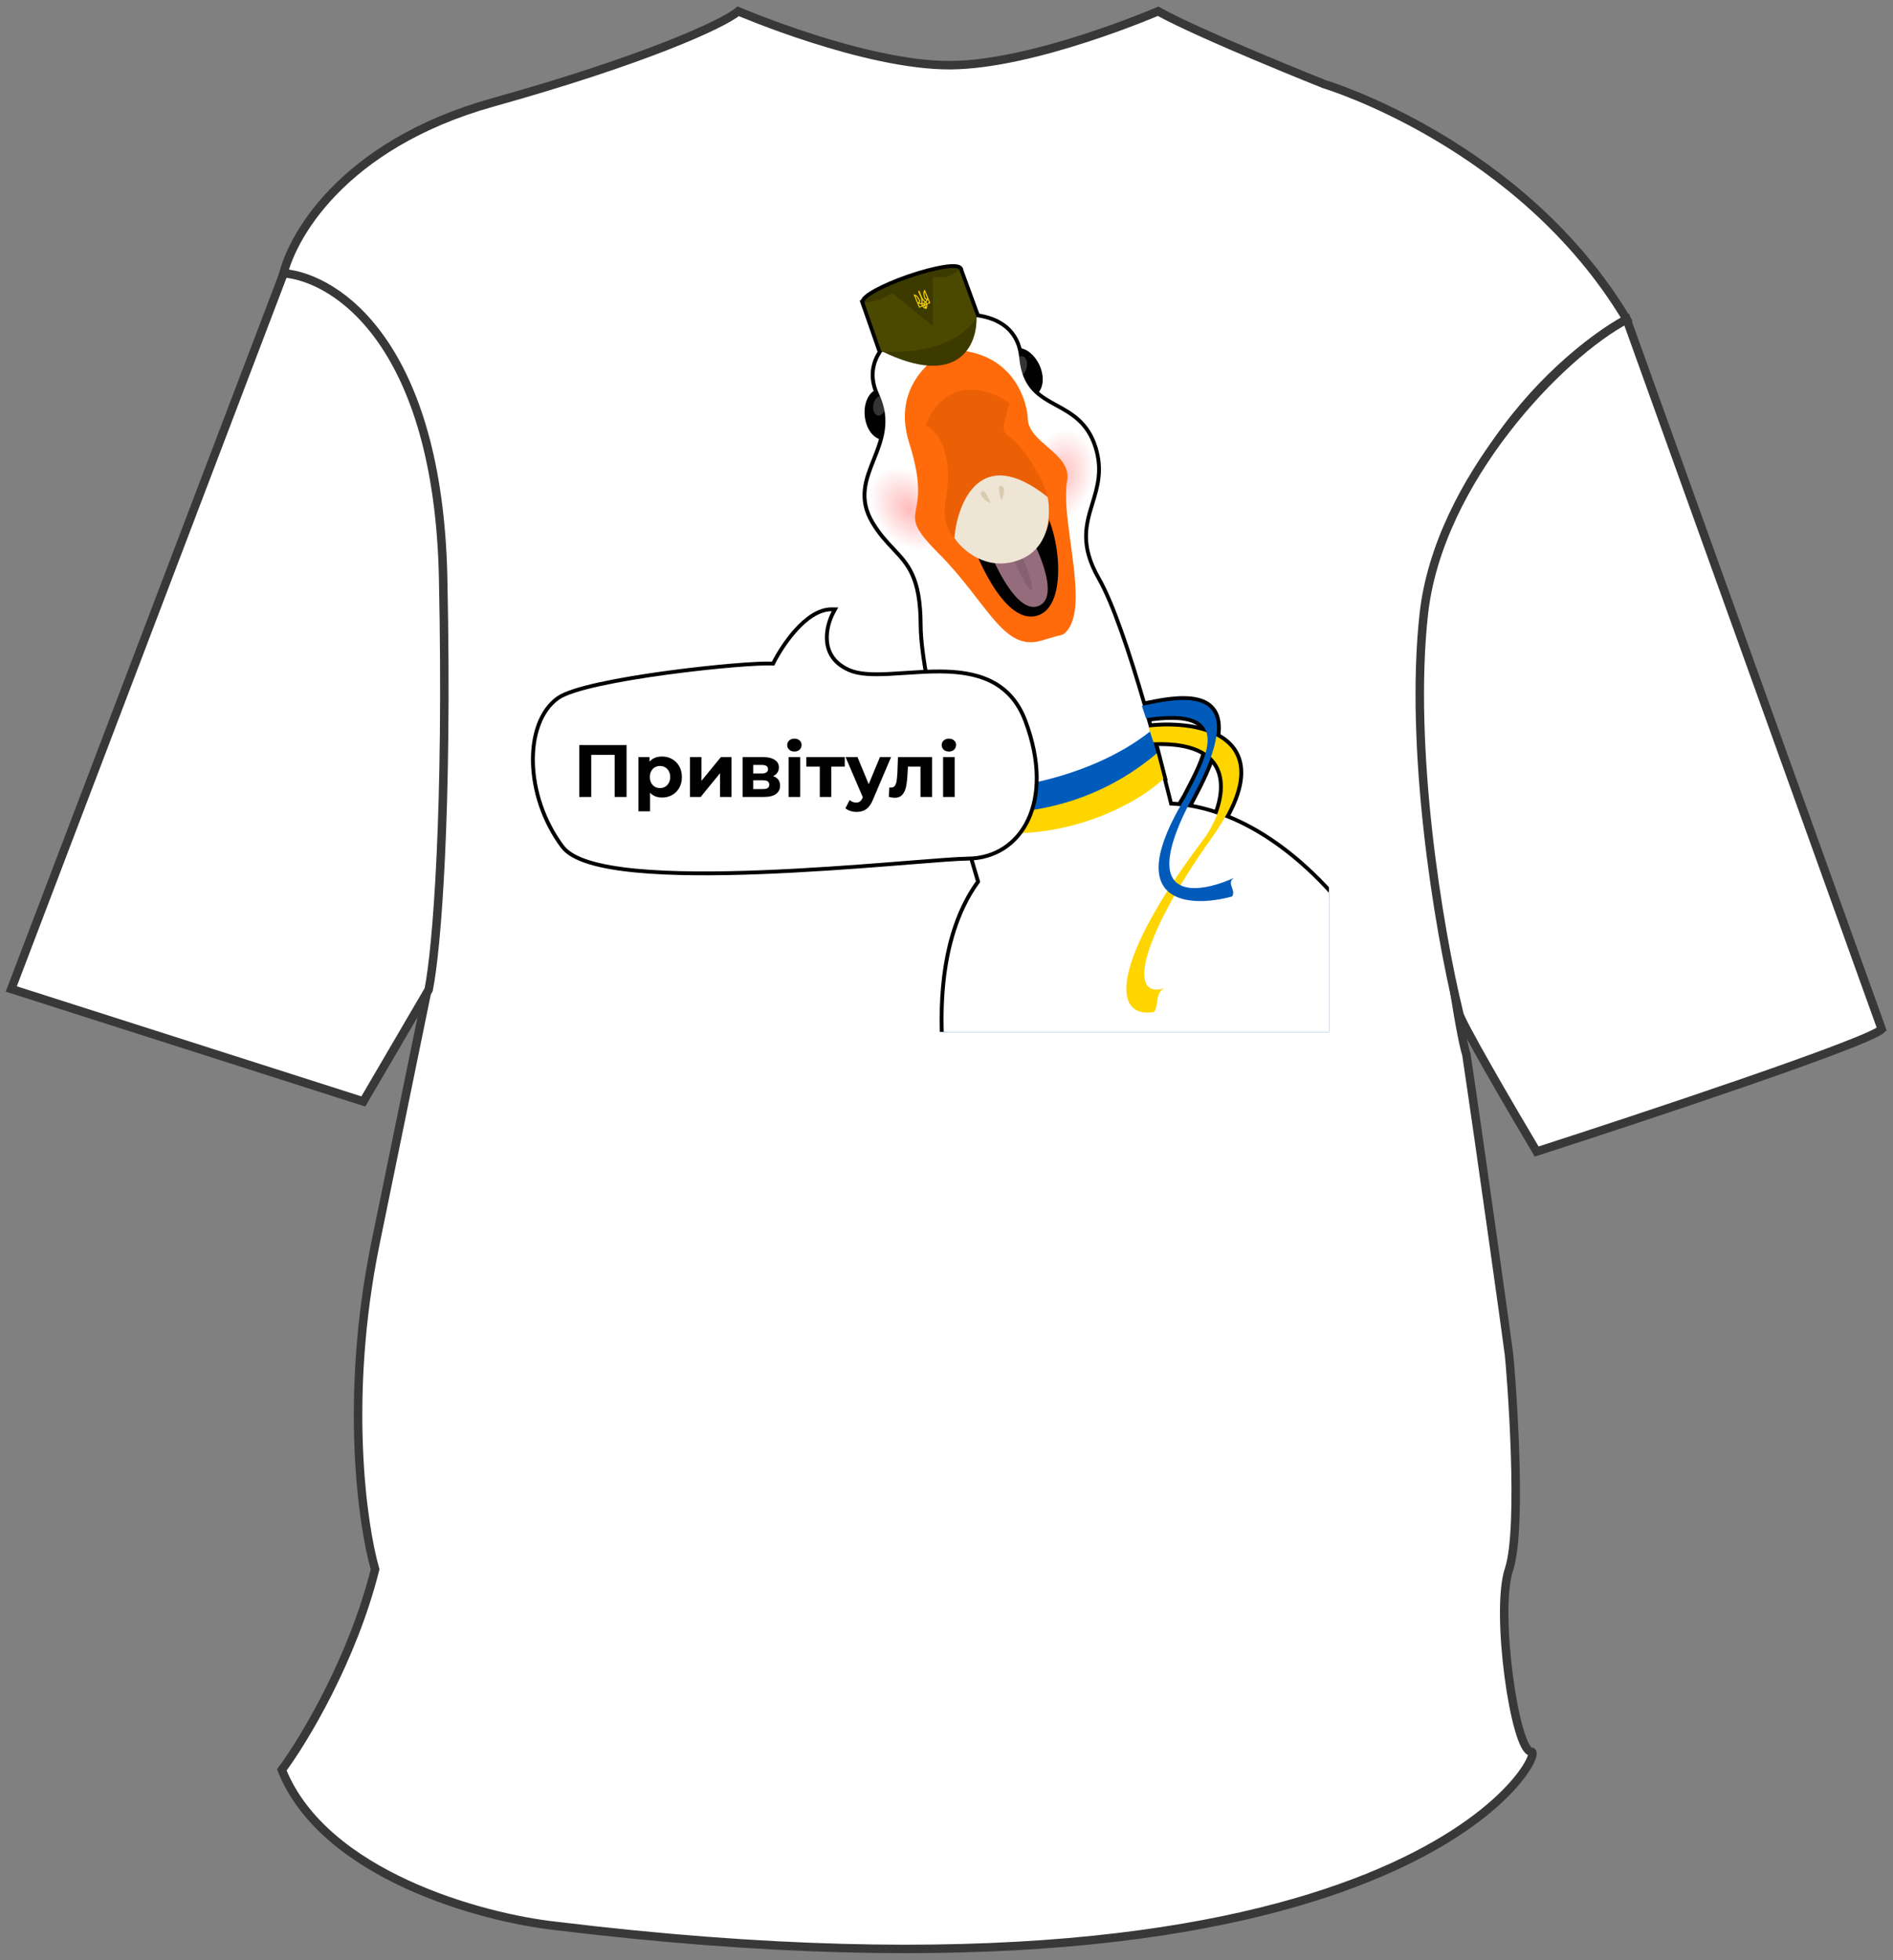 <svg width="168" height="174" viewBox="0 0 168 174" fill="none" xmlns="http://www.w3.org/2000/svg">
<rect x="0" y="0" width="168" height="174" fill="#808080" stroke="none"/>
<path d="M43.73 9.093C30.337 12.834 25.668 21.203 25.008 24.919L37.969 87.686L33.289 110.526C30.552 124.05 32.149 135.345 33.289 139.301C31.273 147.358 26.928 154.528 25.008 157.106C28.752 166.458 42.77 170.235 49.311 170.954C124.74 180.126 137.342 155.487 135.902 155.487C134.461 155.487 132.661 143.078 133.921 139.301C135.182 135.524 134.073 121.537 133.921 120.238C133.804 119.237 131.401 102.073 130.141 93.62C129.601 91.882 128.089 83.513 126.36 63.946C124.632 44.379 137.642 32.053 144.363 28.337C135.002 12.69 117.539 7.474 117.539 7.474C117.539 7.474 106.558 3.098 102.778 1C102.778 1 91.782 5.749 84.342 5.787C76.754 5.826 65.513 1 65.513 1C64.193 2.139 57.124 5.352 43.73 9.093Z" fill="white" stroke="#383838" stroke-width="0.752"/>
<path d="M136.375 102.217C134.079 98.356 129.488 90.489 129.488 89.91C127.616 82.248 125.053 66.388 126.358 54.515C127.663 42.643 138.505 31.433 144.364 28.356L167 91.358C165.841 92.516 146.1 99.08 136.375 102.217Z" fill="white" stroke="#383838" stroke-width="0.752"/>
<path d="M39.328 51.3C38.892 30.679 29.963 24.676 25.18 24.253L1 87.787L32.244 97.771L38.041 87.855C38.768 84.285 39.764 71.922 39.328 51.3Z" fill="white" stroke="#383838" stroke-width="0.752"/>
<g clip-path="url(#clip0_2_5812)">
<mask id="path-4-outside-1_2_5812" maskUnits="userSpaceOnUse" x="75.72" y="22.789" width="55" height="90" fill="black">
<rect fill="white" x="75.72" y="22.789" width="55" height="90"/>
<path fill-rule="evenodd" clip-rule="evenodd" d="M85.154 24.031C85.158 24.006 85.156 23.983 85.148 23.961C85.01 23.56 83.013 23.885 80.687 24.688C78.362 25.49 76.589 26.465 76.727 26.866C76.73 26.873 76.733 26.879 76.736 26.886L76.731 26.888L78.238 31.203L78.302 31.209C77.607 32.199 77.341 33.422 77.969 34.873C77.376 35.051 76.988 35.907 77.085 36.89C77.186 37.915 77.779 38.704 78.428 38.699C78.261 39.453 77.978 40.164 77.7 40.861C77.011 42.588 76.353 44.238 77.569 46.285C78.169 47.296 78.806 47.971 79.401 48.602C80.739 50.021 81.864 51.213 81.876 55.498C81.885 58.483 83.212 64.433 84.662 69.987L84.646 69.985L84.818 70.58C85.575 73.446 86.353 76.174 86.987 78.294C81.526 85.715 84.022 99.227 86.672 106.683C104.329 112.459 137.28 118.34 127.826 95.656C121.764 81.109 114.479 74.804 108.706 72.551C110.948 68.575 109.975 66.42 107.947 65.361C108.517 61.475 104.874 61.866 101.428 62.646C100.087 58.021 98.608 53.603 97.367 51.438C95.632 48.411 96.211 46.516 96.789 44.626C97.236 43.163 97.682 41.703 97.052 39.726C96.38 37.612 95.001 36.856 93.674 36.128C92.965 35.74 92.271 35.36 91.707 34.785C92.251 34.451 92.361 33.486 91.942 32.561C91.58 31.763 90.938 31.242 90.377 31.233C89.975 29.216 88.381 28.388 86.661 28.151L85.154 24.031ZM101.743 63.746C101.821 64.021 101.898 64.296 101.975 64.57C103.563 64.392 105.501 64.452 107.074 64.99C106.707 63.844 105.269 63.211 101.743 63.746ZM107.002 66.819C106.039 66.177 104.554 65.807 102.37 65.892L102.274 65.595L102.645 66.882L102.661 66.868L103.243 69.129L103.206 69.165C103.414 69.973 103.612 70.755 103.796 71.498C104.102 71.506 104.419 71.526 104.746 71.56C104.904 71.282 105.074 70.995 105.255 70.699C105.341 70.531 105.431 70.358 105.523 70.181C106.075 69.121 106.706 67.912 107.002 66.819ZM105.381 71.642C105.527 71.35 105.684 71.048 105.852 70.734C106.594 69.353 107.123 68.18 107.471 67.189C108.847 68.479 108.705 70.513 108.015 72.298C107.09 71.981 106.207 71.769 105.381 71.642Z"/>
</mask>
<path fill-rule="evenodd" clip-rule="evenodd" d="M85.154 24.031C85.158 24.006 85.156 23.983 85.148 23.961C85.01 23.56 83.013 23.885 80.687 24.688C78.362 25.49 76.589 26.465 76.727 26.866C76.73 26.873 76.733 26.879 76.736 26.886L76.731 26.888L78.238 31.203L78.302 31.209C77.607 32.199 77.341 33.422 77.969 34.873C77.376 35.051 76.988 35.907 77.085 36.89C77.186 37.915 77.779 38.704 78.428 38.699C78.261 39.453 77.978 40.164 77.7 40.861C77.011 42.588 76.353 44.238 77.569 46.285C78.169 47.296 78.806 47.971 79.401 48.602C80.739 50.021 81.864 51.213 81.876 55.498C81.885 58.483 83.212 64.433 84.662 69.987L84.646 69.985L84.818 70.58C85.575 73.446 86.353 76.174 86.987 78.294C81.526 85.715 84.022 99.227 86.672 106.683C104.329 112.459 137.28 118.34 127.826 95.656C121.764 81.109 114.479 74.804 108.706 72.551C110.948 68.575 109.975 66.42 107.947 65.361C108.517 61.475 104.874 61.866 101.428 62.646C100.087 58.021 98.608 53.603 97.367 51.438C95.632 48.411 96.211 46.516 96.789 44.626C97.236 43.163 97.682 41.703 97.052 39.726C96.38 37.612 95.001 36.856 93.674 36.128C92.965 35.74 92.271 35.36 91.707 34.785C92.251 34.451 92.361 33.486 91.942 32.561C91.58 31.763 90.938 31.242 90.377 31.233C89.975 29.216 88.381 28.388 86.661 28.151L85.154 24.031ZM101.743 63.746C101.821 64.021 101.898 64.296 101.975 64.57C103.563 64.392 105.501 64.452 107.074 64.99C106.707 63.844 105.269 63.211 101.743 63.746ZM107.002 66.819C106.039 66.177 104.554 65.807 102.37 65.892L102.274 65.595L102.645 66.882L102.661 66.868L103.243 69.129L103.206 69.165C103.414 69.973 103.612 70.755 103.796 71.498C104.102 71.506 104.419 71.526 104.746 71.56C104.904 71.282 105.074 70.995 105.255 70.699C105.341 70.531 105.431 70.358 105.523 70.181C106.075 69.121 106.706 67.912 107.002 66.819ZM105.381 71.642C105.527 71.35 105.684 71.048 105.852 70.734C106.594 69.353 107.123 68.18 107.471 67.189C108.847 68.479 108.705 70.513 108.015 72.298C107.09 71.981 106.207 71.769 105.381 71.642Z" fill="#005BBB"/>
<path d="M85.148 23.961L84.824 24.073L84.824 24.073L85.148 23.961ZM85.154 24.031L84.815 23.983L84.803 24.068L84.832 24.149L85.154 24.031ZM80.687 24.688L80.576 24.364L80.687 24.688ZM76.727 26.866L76.403 26.977L76.403 26.977L76.727 26.866ZM76.736 26.886L76.85 27.209L77.228 27.076L77.038 26.723L76.736 26.886ZM76.731 26.888L76.617 26.565L76.295 26.678L76.407 27.001L76.731 26.888ZM78.238 31.203L77.914 31.316L77.987 31.524L78.207 31.544L78.238 31.203ZM78.302 31.209L78.582 31.405L78.922 30.921L78.332 30.868L78.302 31.209ZM77.969 34.873L78.067 35.2L78.436 35.09L78.283 34.736L77.969 34.873ZM77.085 36.89L76.744 36.923L77.085 36.89ZM78.428 38.699L78.762 38.773L78.855 38.354L78.425 38.357L78.428 38.699ZM77.7 40.861L77.382 40.734H77.382L77.7 40.861ZM77.569 46.285L77.863 46.11L77.569 46.285ZM79.401 48.602L79.65 48.367L79.65 48.367L79.401 48.602ZM81.876 55.498L82.219 55.497L81.876 55.498ZM84.662 69.987L84.612 70.326L85.125 70.403L84.994 69.901L84.662 69.987ZM84.646 69.985L84.696 69.646L84.168 69.568L84.317 70.08L84.646 69.985ZM84.818 70.58L85.149 70.493L85.147 70.485L84.818 70.58ZM86.987 78.294L87.263 78.497L87.364 78.359L87.315 78.196L86.987 78.294ZM86.672 106.683L86.35 106.798L86.406 106.956L86.566 107.008L86.672 106.683ZM127.826 95.656L128.142 95.524L127.826 95.656ZM108.706 72.551L108.408 72.383L108.214 72.726L108.581 72.87L108.706 72.551ZM107.947 65.361L107.608 65.311L107.573 65.551L107.788 65.664L107.947 65.361ZM101.428 62.646L101.099 62.741L101.189 63.051L101.503 62.98L101.428 62.646ZM97.367 51.438L97.664 51.268L97.367 51.438ZM96.789 44.626L97.116 44.726V44.726L96.789 44.626ZM97.052 39.726L97.379 39.622L97.052 39.726ZM93.674 36.128L93.509 36.429L93.674 36.128ZM91.707 34.785L91.528 34.493L91.161 34.718L91.463 35.025L91.707 34.785ZM91.942 32.561L92.254 32.419L91.942 32.561ZM90.377 31.233L90.041 31.3L90.096 31.572L90.372 31.576L90.377 31.233ZM86.661 28.151L86.34 28.269L86.411 28.462L86.615 28.49L86.661 28.151ZM101.743 63.746L101.692 63.408L101.308 63.466L101.414 63.84L101.743 63.746ZM101.975 64.57L101.645 64.662L101.723 64.943L102.013 64.911L101.975 64.57ZM107.074 64.99L106.963 65.314L107.608 65.534L107.4 64.885L107.074 64.99ZM107.002 66.819L107.333 66.908L107.398 66.67L107.192 66.533L107.002 66.819ZM102.37 65.892L102.044 65.997L102.123 66.244L102.383 66.234L102.37 65.892ZM102.274 65.595L102.6 65.49L101.945 65.69L102.274 65.595ZM102.645 66.882L102.316 66.977L102.462 67.486L102.866 67.143L102.645 66.882ZM102.661 66.868L102.993 66.783L102.856 66.253L102.44 66.607L102.661 66.868ZM103.243 69.129L103.48 69.376L103.625 69.237L103.575 69.043L103.243 69.129ZM103.206 69.165L102.969 68.917L102.824 69.056L102.874 69.25L103.206 69.165ZM103.796 71.498L103.463 71.58L103.526 71.833L103.787 71.84L103.796 71.498ZM104.746 71.56L104.71 71.901L104.933 71.924L105.043 71.73L104.746 71.56ZM105.255 70.699L105.547 70.878L105.553 70.867L105.559 70.856L105.255 70.699ZM105.523 70.181L105.827 70.339L105.523 70.181ZM105.852 70.734L106.154 70.896H106.154L105.852 70.734ZM105.381 71.642L105.075 71.489L104.864 71.909L105.329 71.981L105.381 71.642ZM107.471 67.189L107.705 66.939L107.322 66.579L107.148 67.075L107.471 67.189ZM108.015 72.298L107.905 72.622L108.216 72.729L108.335 72.421L108.015 72.298ZM84.824 24.073C84.812 24.037 84.812 24.005 84.815 23.983L85.493 24.079C85.503 24.007 85.499 23.928 85.472 23.849L84.824 24.073ZM80.799 25.011C81.949 24.614 83.01 24.339 83.793 24.211C84.187 24.147 84.494 24.123 84.701 24.134C84.806 24.14 84.864 24.154 84.889 24.164C84.917 24.175 84.854 24.159 84.824 24.073L85.472 23.849C85.407 23.662 85.252 23.569 85.135 23.525C85.015 23.478 84.877 23.458 84.739 23.451C84.459 23.435 84.096 23.468 83.683 23.535C82.851 23.671 81.751 23.958 80.576 24.364L80.799 25.011ZM77.051 26.754C77.081 26.841 77.041 26.892 77.056 26.866C77.07 26.843 77.107 26.796 77.186 26.727C77.342 26.59 77.599 26.42 77.948 26.227C78.643 25.845 79.649 25.408 80.799 25.011L80.576 24.364C79.4 24.769 78.357 25.221 77.618 25.627C77.252 25.829 76.945 26.027 76.735 26.211C76.631 26.302 76.534 26.404 76.468 26.514C76.404 26.621 76.339 26.79 76.403 26.977L77.051 26.754ZM77.038 26.723C77.043 26.733 77.047 26.743 77.051 26.754L76.403 26.977C76.412 27.002 76.422 27.026 76.435 27.048L77.038 26.723ZM76.844 27.211L76.85 27.209L76.623 26.563L76.617 26.565L76.844 27.211ZM78.561 31.09L77.054 26.775L76.407 27.001L77.914 31.316L78.561 31.09ZM78.332 30.868L78.268 30.862L78.207 31.544L78.271 31.55L78.332 30.868ZM78.283 34.736C77.707 33.404 77.949 32.307 78.582 31.405L78.021 31.012C77.264 32.091 76.975 33.439 77.654 35.008L78.283 34.736ZM77.425 36.856C77.382 36.416 77.449 36.017 77.581 35.718C77.716 35.414 77.899 35.251 78.067 35.2L77.87 34.544C77.446 34.672 77.138 35.026 76.955 35.441C76.769 35.861 76.69 36.381 76.744 36.923L77.425 36.856ZM78.425 38.357C78.247 38.358 78.028 38.249 77.825 37.976C77.626 37.708 77.471 37.316 77.425 36.856L76.744 36.923C76.8 37.489 76.992 38.004 77.276 38.385C77.557 38.762 77.959 39.045 78.43 39.042L78.425 38.357ZM78.018 40.988C78.294 40.294 78.588 39.559 78.762 38.773L78.093 38.625C77.934 39.348 77.661 40.033 77.382 40.734L78.018 40.988ZM77.863 46.11C76.742 44.221 77.326 42.722 78.018 40.988L77.382 40.734C76.696 42.454 75.965 44.255 77.274 46.46L77.863 46.11ZM79.65 48.367C79.056 47.737 78.443 47.086 77.863 46.11L77.274 46.46C77.896 47.507 78.556 48.206 79.152 48.837L79.65 48.367ZM82.219 55.497C82.212 53.327 81.925 51.906 81.449 50.836C80.972 49.766 80.318 49.075 79.65 48.367L79.152 48.837C79.823 49.548 80.399 50.163 80.823 51.114C81.247 52.067 81.528 53.385 81.534 55.499L82.219 55.497ZM84.994 69.901C84.269 67.127 83.577 64.258 83.065 61.712C82.551 59.158 82.223 56.953 82.219 55.497L81.534 55.499C81.539 57.028 81.879 59.29 82.393 61.847C82.909 64.41 83.605 67.293 84.331 70.074L84.994 69.901ZM84.595 70.324L84.612 70.326L84.713 69.649L84.696 69.646L84.595 70.324ZM85.147 70.485L84.975 69.89L84.317 70.08L84.489 70.675L85.147 70.485ZM87.315 78.196C86.682 76.079 85.905 73.355 85.149 70.493L84.487 70.667C85.244 73.538 86.024 76.269 86.659 78.392L87.315 78.196ZM86.995 106.568C85.679 102.865 84.401 97.656 84.13 92.457C83.859 87.249 84.602 82.112 87.263 78.497L86.711 78.091C83.911 81.896 83.172 87.226 83.446 92.493C83.721 97.77 85.016 103.045 86.35 106.798L86.995 106.568ZM127.51 95.787C129.853 101.41 129.52 105.142 127.599 107.547C125.657 109.978 122 111.18 117.392 111.5C108.197 112.139 95.596 109.242 86.779 106.357L86.566 107.008C95.405 109.9 108.109 112.831 117.439 112.183C122.094 111.86 126.005 110.64 128.135 107.974C130.285 105.282 130.526 101.243 128.142 95.524L127.51 95.787ZM108.581 72.87C114.24 75.078 121.47 81.294 127.51 95.787L128.142 95.524C122.057 80.924 114.718 74.529 108.83 72.232L108.581 72.87ZM107.788 65.664C108.735 66.159 109.398 66.885 109.591 67.924C109.787 68.981 109.51 70.428 108.408 72.383L109.004 72.719C110.144 70.697 110.502 69.08 110.265 67.8C110.024 66.502 109.187 65.622 108.106 65.057L107.788 65.664ZM101.503 62.98C103.236 62.588 104.934 62.317 106.117 62.587C106.695 62.72 107.112 62.972 107.364 63.371C107.62 63.774 107.744 64.386 107.608 65.311L108.286 65.41C108.435 64.393 108.318 63.596 107.943 63.004C107.565 62.407 106.963 62.078 106.27 61.92C104.913 61.609 103.066 61.924 101.352 62.312L101.503 62.98ZM97.07 51.609C98.287 53.731 99.756 58.109 101.099 62.741L101.757 62.55C100.418 57.933 98.929 53.474 97.664 51.268L97.07 51.609ZM96.461 44.526C96.174 45.465 95.868 46.459 95.868 47.606C95.868 48.762 96.177 50.051 97.07 51.609L97.664 51.268C96.822 49.799 96.553 48.626 96.553 47.606C96.553 46.576 96.826 45.676 97.116 44.726L96.461 44.526ZM96.726 39.83C97.32 41.698 96.907 43.066 96.461 44.526L97.116 44.726C97.564 43.26 98.043 41.709 97.379 39.622L96.726 39.83ZM93.509 36.429C94.831 37.153 96.097 37.854 96.726 39.83L97.379 39.622C96.662 37.37 95.172 36.559 93.838 35.828L93.509 36.429ZM91.463 35.025C92.068 35.642 92.808 36.044 93.509 36.429L93.838 35.828C93.122 35.436 92.474 35.078 91.951 34.545L91.463 35.025ZM91.63 32.702C91.817 33.117 91.88 33.528 91.845 33.858C91.809 34.193 91.678 34.401 91.528 34.493L91.886 35.077C92.279 34.835 92.476 34.393 92.526 33.931C92.576 33.464 92.485 32.93 92.254 32.419L91.63 32.702ZM90.372 31.576C90.551 31.579 90.778 31.666 91.014 31.864C91.247 32.059 91.468 32.346 91.63 32.702L92.254 32.419C92.054 31.978 91.773 31.606 91.454 31.339C91.139 31.074 90.765 30.897 90.382 30.891L90.372 31.576ZM86.615 28.49C87.439 28.604 88.207 28.856 88.81 29.3C89.406 29.739 89.857 30.376 90.041 31.3L90.713 31.166C90.495 30.073 89.948 29.288 89.217 28.749C88.492 28.215 87.604 27.935 86.708 27.812L86.615 28.49ZM84.832 24.149L86.34 28.269L86.983 28.033L85.476 23.913L84.832 24.149ZM101.414 63.84C101.491 64.114 101.569 64.388 101.645 64.662L102.305 64.478C102.228 64.203 102.151 63.928 102.073 63.653L101.414 63.84ZM102.013 64.911C103.571 64.736 105.455 64.798 106.963 65.314L107.185 64.666C105.548 64.106 103.554 64.049 101.937 64.23L102.013 64.911ZM107.4 64.885C107.175 64.181 106.619 63.666 105.685 63.407C104.77 63.154 103.473 63.137 101.692 63.408L101.795 64.085C103.539 63.82 104.724 63.852 105.502 64.067C106.26 64.278 106.607 64.653 106.748 65.094L107.4 64.885ZM107.192 66.533C106.146 65.836 104.578 65.464 102.356 65.55L102.383 66.234C104.53 66.151 105.933 66.517 106.812 67.103L107.192 66.533ZM102.696 65.787L102.6 65.49L101.948 65.7L102.044 65.997L102.696 65.787ZM101.945 65.69L102.316 66.977L102.974 66.787L102.603 65.501L101.945 65.69ZM102.866 67.143L102.883 67.129L102.44 66.607L102.423 66.621L102.866 67.143ZM102.33 66.954L102.912 69.214L103.575 69.043L102.993 66.783L102.33 66.954ZM103.007 68.881L102.969 68.917L103.443 69.412L103.48 69.376L103.007 68.881ZM102.874 69.25C103.082 70.058 103.28 70.838 103.463 71.58L104.128 71.415C103.944 70.672 103.746 69.889 103.538 69.079L102.874 69.25ZM103.787 71.84C104.084 71.848 104.392 71.868 104.71 71.901L104.781 71.219C104.446 71.185 104.12 71.164 103.805 71.155L103.787 71.84ZM105.043 71.73C105.2 71.455 105.368 71.171 105.547 70.878L104.962 70.52C104.78 70.819 104.608 71.109 104.448 71.391L105.043 71.73ZM105.559 70.856C105.645 70.689 105.735 70.517 105.827 70.339L105.22 70.022C105.127 70.2 105.037 70.374 104.95 70.543L105.559 70.856ZM105.827 70.339C106.374 69.289 107.024 68.044 107.333 66.908L106.672 66.729C106.387 67.779 105.776 68.954 105.22 70.022L105.827 70.339ZM105.551 70.572C105.381 70.888 105.222 71.194 105.075 71.489L105.687 71.795C105.832 71.507 105.987 71.207 106.154 70.896L105.551 70.572ZM107.148 67.075C106.807 68.046 106.287 69.201 105.551 70.572L106.154 70.896C106.901 69.504 107.438 68.315 107.794 67.302L107.148 67.075ZM108.335 72.421C109.038 70.603 109.241 68.38 107.705 66.939L107.236 67.438C108.452 68.579 108.373 70.423 107.696 72.174L108.335 72.421ZM105.329 71.981C106.135 72.104 106.997 72.311 107.905 72.622L108.126 71.974C107.182 71.651 106.28 71.433 105.433 71.303L105.329 71.981Z" fill="#010101" mask="url(#path-4-outside-1_2_5812)"/>
<ellipse cx="78.314" cy="36.77" rx="1.232" ry="1.936" transform="rotate(-5.631 78.314 36.77)" fill="#010101"/>
<ellipse cx="1.232" cy="1.936" rx="1.232" ry="1.936" transform="matrix(-0.911 0.413 0.413 0.911 91.147 30.798)" fill="#010101"/>
<path fill-rule="evenodd" clip-rule="evenodd" d="M82.885 28.311C80.541 28.97 76.287 31.227 78.024 34.988C79.109 37.337 78.391 39.138 77.703 40.862C77.015 42.589 76.357 44.238 77.572 46.285C78.173 47.297 78.81 47.972 79.405 48.602C80.743 50.021 81.867 51.213 81.88 55.498C81.895 60.45 85.535 73.558 87.353 79.493L95.979 77.182L96.001 77.267L104.628 74.955C103.235 68.906 99.833 55.735 97.371 51.439C95.635 48.412 96.215 46.517 96.792 44.627C97.239 43.164 97.685 41.704 97.056 39.727C96.383 37.613 95.005 36.857 93.677 36.129C92.158 35.297 90.706 34.5 90.455 31.748C90.078 27.623 85.267 27.795 82.908 28.396L82.885 28.311Z" fill="white"/>
<ellipse cx="2.977" cy="4.193" rx="2.977" ry="4.193" transform="matrix(-0.762 0.648 0.648 0.762 80.26 40.086)" fill="url(#paint0_radial_2_5812)"/>
<ellipse cx="2.977" cy="4.193" rx="2.977" ry="4.193" transform="matrix(-0.952 -0.305 -0.305 0.952 98.199 39.162)" fill="url(#paint1_radial_2_5812)"/>
<path d="M102.082 64.917C96.567 69.289 88.124 70.507 84.649 69.986L85.239 72.023C93.233 73.73 100.128 69.308 102.664 66.938L102.082 64.917Z" fill="#005BBB"/>
<path d="M102.665 66.869C96.147 72.406 88.701 72.475 85.216 71.994L85.712 73.582C93.739 75.195 100.758 71.528 103.247 69.129L102.665 66.869Z" fill="#FFD500"/>
<ellipse opacity="0.2" cx="90.585" cy="32.468" rx="0.552" ry="0.868" transform="rotate(9.05 90.585 32.468)" fill="white"/>
<ellipse opacity="0.2" cx="78.049" cy="36.03" rx="0.552" ry="0.868" transform="rotate(9.05 78.049 36.03)" fill="white"/>
<path d="M95.031 73.42C79.933 76.359 83.17 96.82 86.676 106.684C104.333 112.46 137.283 118.34 127.83 95.656C118.376 72.973 105.95 70.329 100.919 71.842L95.031 73.42Z" fill="white"/>
<path d="M80.691 39.33C78.834 33.487 84.244 30.979 84.239 31.059C90.355 31.059 91.208 36.295 91.208 37.104C91.208 39.33 95.16 40.238 94.706 42.68C94.252 45.121 95.474 49.625 95.466 52.997C95.462 55.064 94.864 55.978 94.356 56.306C94.505 56.268 94.445 56.292 94.298 56.342C94.164 56.417 94.039 56.453 93.935 56.459C94.07 56.416 94.202 56.374 94.298 56.342C94.317 56.331 94.336 56.319 94.356 56.306C94.159 56.357 93.602 56.516 92.405 56.869C89.028 57.865 87.62 53.46 83.321 49.146C79.022 44.832 83.012 46.633 80.691 39.33Z" fill="#FF6B0A"/>
<path d="M91.824 54.702C89.04 55.193 86.544 49.391 85.644 46.429C87.217 45.613 90.703 44.126 92.061 44.709C93.76 45.438 95.303 54.089 91.824 54.702Z" fill="#010101"/>
<path d="M92.173 53.789C94.013 53.041 92.296 49.035 91.207 47.125L87.51 48.115C88.297 50.318 90.333 54.537 92.173 53.789Z" fill="#956C7C"/>
<path d="M91.561 52.354C91.879 51.968 90.2 47.998 89.32 46.061L88.531 46.365C89.409 48.523 91.243 52.74 91.561 52.354Z" fill="#86616F"/>
<path d="M83.925 44.43C84.713 40.029 83.061 38.148 82.137 37.758C83.981 33.219 87.863 34.538 89.574 35.766C88.431 40.171 89.226 36.678 92.211 42.21C94.599 46.635 91.911 49.077 90.268 49.745C87.825 49.807 83.136 48.831 83.925 44.43Z" fill="#EB6005"/>
<path d="M92.972 44.12C87.035 39.37 84.983 44.56 84.698 47.748C85.414 48.832 87.551 50.746 90.377 49.734C93.203 48.722 93.284 45.569 92.972 44.12Z" fill="#EFE5D5"/>
<path d="M87.916 44.676C87.733 44.185 87.313 43.299 87.094 43.682C86.874 44.066 87.55 44.504 87.916 44.676Z" fill="#DACAB0"/>
<path d="M88.874 44.421C88.707 43.925 88.475 42.972 88.887 43.132C89.299 43.292 89.05 44.058 88.874 44.421Z" fill="#DACAB0"/>
<path d="M85.121 23.943L86.663 28.156C84.909 31.06 80.315 31.398 78.237 31.204L76.731 26.889L85.121 23.943Z" fill="#3D3A00"/>
<path d="M86.663 28.156C86.743 30.634 85.061 34.513 78.238 31.17L86.663 28.156Z" fill="#3D3A00"/>
<ellipse cx="80.937" cy="25.414" rx="4.454" ry="0.768" transform="rotate(-19.031 80.937 25.414)" fill="#3D3A00"/>
<path d="M81.074 26.128C81.098 26.132 81.118 26.134 81.136 26.139C81.291 26.177 81.405 26.249 81.491 26.383C81.528 26.439 81.558 26.5 81.591 26.559C81.62 26.61 81.648 26.661 81.678 26.712C81.685 26.725 81.686 26.732 81.671 26.741C81.638 26.759 81.616 26.787 81.616 26.826C81.615 26.861 81.632 26.887 81.66 26.903C81.688 26.921 81.719 26.919 81.75 26.907C81.765 26.901 81.772 26.89 81.774 26.873C81.793 26.74 81.782 26.61 81.745 26.481C81.715 26.374 81.665 26.276 81.618 26.178C81.593 26.121 81.568 26.063 81.54 26.008C81.523 25.972 81.51 25.938 81.504 25.899C81.498 25.86 81.501 25.821 81.514 25.781C81.551 25.797 81.581 25.822 81.603 25.854C81.623 25.885 81.64 25.919 81.654 25.952C81.671 25.987 81.682 26.025 81.695 26.061C81.732 26.155 81.767 26.25 81.806 26.344C81.872 26.499 81.972 26.628 82.106 26.727C82.124 26.741 82.14 26.74 82.158 26.73C82.204 26.705 82.225 26.653 82.206 26.608C82.188 26.566 82.135 26.543 82.088 26.561C82.07 26.567 82.067 26.562 82.063 26.547C82.041 26.47 82.018 26.392 81.995 26.316C81.971 26.228 81.941 26.143 81.942 26.05C81.943 25.927 81.98 25.83 82.049 25.728C82.055 25.721 82.06 25.714 82.067 25.704C82.071 25.713 82.074 25.719 82.076 25.725C82.239 26.113 82.395 26.485 82.558 26.873C82.567 26.896 82.567 26.896 82.546 26.905C82.467 26.938 82.387 26.973 82.308 27.006C82.294 27.012 82.29 27.019 82.293 27.034C82.314 27.151 82.297 27.262 82.238 27.365C82.226 27.387 82.218 27.412 82.208 27.435C82.141 27.402 82.063 27.393 81.999 27.348C81.947 27.311 81.9 27.269 81.865 27.215C81.856 27.204 81.849 27.202 81.837 27.207C81.756 27.242 81.676 27.276 81.595 27.311C81.581 27.317 81.574 27.316 81.567 27.3C81.404 26.91 81.246 26.535 81.083 26.144C81.08 26.143 81.079 26.139 81.074 26.128ZM81.237 26.269C81.235 26.271 81.232 26.272 81.23 26.274C81.233 26.281 81.236 26.288 81.239 26.295C81.318 26.483 81.39 26.655 81.469 26.843C81.482 26.874 81.482 26.874 81.514 26.86C81.526 26.855 81.53 26.85 81.528 26.836C81.525 26.794 81.537 26.756 81.562 26.724C81.573 26.71 81.571 26.7 81.563 26.687C81.525 26.621 81.486 26.555 81.451 26.489C81.414 26.419 81.375 26.372 81.313 26.324C81.288 26.304 81.262 26.288 81.237 26.269ZM82.06 25.92C82.058 25.921 82.057 25.92 82.055 25.921C82.052 25.931 82.05 25.942 82.048 25.952C82.034 26.029 82.022 26.09 82.042 26.166C82.068 26.261 82.096 26.355 82.123 26.451C82.126 26.463 82.132 26.47 82.147 26.472C82.188 26.477 82.223 26.494 82.252 26.525C82.265 26.54 82.277 26.539 82.301 26.523C82.316 26.513 82.305 26.504 82.301 26.495C82.221 26.304 82.148 26.128 82.067 25.937C82.066 25.93 82.063 25.924 82.06 25.92ZM81.77 26.995C81.765 26.997 81.758 26.998 81.751 26.999C81.682 27.012 81.62 27.002 81.573 26.945C81.566 26.938 81.56 26.935 81.552 26.94C81.545 26.943 81.538 26.946 81.531 26.949C81.521 26.953 81.518 26.959 81.523 26.969C81.554 27.044 81.586 27.12 81.619 27.195C81.62 27.199 81.632 27.205 81.636 27.203C81.69 27.181 81.745 27.158 81.799 27.134C81.803 27.132 81.808 27.121 81.807 27.117C81.795 27.077 81.783 27.037 81.77 26.995ZM82.198 26.812C82.218 26.851 82.239 26.887 82.26 26.924C82.265 26.935 82.273 26.931 82.281 26.928C82.332 26.906 82.382 26.884 82.433 26.863C82.449 26.856 82.451 26.848 82.444 26.833C82.415 26.767 82.388 26.699 82.359 26.631C82.346 26.6 82.346 26.6 82.315 26.613C82.306 26.617 82.298 26.62 82.3 26.632C82.307 26.699 82.277 26.75 82.228 26.791C82.218 26.799 82.206 26.805 82.198 26.812ZM81.867 26.62C81.872 26.709 81.875 26.797 81.862 26.885C81.902 26.893 81.939 26.901 81.977 26.907C81.982 26.908 81.991 26.902 81.995 26.897C82.014 26.87 82.031 26.841 82.05 26.814C82.056 26.806 82.056 26.8 82.047 26.793C81.984 26.747 81.932 26.692 81.881 26.633C81.876 26.63 81.871 26.624 81.867 26.62ZM81.943 27.164C81.961 27.218 82.06 27.299 82.098 27.298C82.099 27.296 82.099 27.295 82.099 27.295C82.078 27.242 82.057 27.19 82.034 27.139C82.032 27.135 82.023 27.132 82.019 27.133C81.993 27.142 81.968 27.153 81.943 27.164ZM82.183 27.264C82.215 27.22 82.22 27.091 82.196 27.054C82.174 27.064 82.15 27.074 82.129 27.083C82.116 27.089 82.114 27.096 82.119 27.108C82.136 27.15 82.154 27.192 82.172 27.234C82.174 27.244 82.178 27.253 82.183 27.264ZM81.945 27.07C81.958 27.064 81.972 27.059 81.985 27.052C81.989 27.05 81.993 27.038 81.991 27.036C81.966 26.994 81.922 26.968 81.876 26.976C81.867 26.978 81.862 26.982 81.864 26.992C81.872 27.021 81.88 27.049 81.888 27.079C81.891 27.089 81.899 27.091 81.907 27.087C81.919 27.081 81.932 27.075 81.945 27.07ZM82.129 26.991C82.141 26.986 82.152 26.981 82.164 26.976C82.176 26.972 82.181 26.964 82.174 26.952C82.16 26.928 82.147 26.904 82.132 26.881C82.125 26.869 82.118 26.869 82.107 26.878C82.074 26.905 82.057 26.961 82.073 27.001C82.075 27.005 82.084 27.009 82.089 27.008C82.103 27.003 82.116 26.997 82.129 26.991Z" fill="#FFD500"/>
<path d="M85.121 23.943L86.663 28.156C84.909 31.06 80.315 31.398 78.237 31.204L76.731 26.889C76.731 26.889 77.455 26.798 77.895 26.649C78.422 26.471 79.162 25.998 79.162 25.998L82.793 28.944V24.56C82.793 24.56 83.582 24.691 84.06 24.56C84.522 24.433 85.121 23.943 85.121 23.943Z" fill="#4B4800"/>
<path d="M101.945 64.574C106.464 64.057 113.877 65.465 107.531 74.383C101.232 83.235 100.013 88.801 103.394 87.706C103.419 87.697 103.444 87.689 103.47 87.681C103.445 87.689 103.419 87.698 103.394 87.706C102.454 88.057 102.884 89.325 102.399 89.839C98.635 90.438 98.564 85.378 106.972 74.279C108.995 71.329 110.347 65.583 102.369 65.892L101.945 64.574Z" fill="#FFD500"/>
<path d="M101.34 62.666C105.947 61.614 110.972 61.2 105.852 70.734C100.785 80.17 106.16 79.464 109.577 77.896C109.61 77.879 109.645 77.863 109.683 77.847C109.648 77.864 109.613 77.88 109.577 77.896C108.736 78.331 109.755 79.021 109.34 79.579C105.531 80.62 99.381 80.303 105.254 70.7C106.869 67.554 109.935 62.488 101.705 63.752L101.34 62.666Z" fill="#005BBB"/>
<path d="M73.82 54.087L74.105 54.09L73.968 54.341C73.629 54.96 73.297 55.961 73.396 56.949C73.493 57.923 74.007 58.895 75.388 59.491C76.248 59.862 77.463 59.892 78.883 59.824C79.341 59.802 79.82 59.769 80.312 59.736C81.324 59.668 82.388 59.596 83.434 59.602C84.992 59.612 86.541 59.796 87.873 60.436C89.211 61.08 90.319 62.178 90.999 63.993C92.339 67.569 92.263 70.604 91.249 72.761C90.232 74.925 88.279 76.188 85.923 76.215C84.995 76.226 83.098 76.377 80.627 76.573C80.069 76.618 79.482 76.665 78.87 76.713C75.555 76.973 71.526 77.268 67.535 77.421C63.545 77.575 59.586 77.586 56.412 77.278C54.826 77.124 53.429 76.889 52.319 76.549C51.216 76.21 50.368 75.76 49.915 75.154C48.214 72.88 47.356 70.138 47.297 67.692C47.237 65.255 47.972 63.072 49.511 61.97C49.828 61.743 50.333 61.528 50.963 61.324C51.597 61.118 52.371 60.919 53.237 60.729C54.969 60.35 57.078 60.005 59.18 59.719C61.283 59.434 63.383 59.207 65.097 59.064C66.699 58.931 67.978 58.869 68.609 58.904C69.019 58.087 69.735 56.92 70.614 55.941C71.524 54.929 72.647 54.075 73.82 54.087Z" fill="white" stroke="#010101" stroke-width="0.342"/>
<path d="M51.412 70.742V66.139H55.607V70.742H54.549V66.764L54.792 67.007H52.227L52.471 66.764V70.742H51.412ZM58.754 70.795C58.456 70.795 58.195 70.729 57.971 70.597C57.748 70.466 57.572 70.266 57.445 69.999C57.323 69.727 57.261 69.385 57.261 68.973C57.261 68.557 57.32 68.215 57.439 67.948C57.557 67.68 57.728 67.481 57.952 67.349C58.175 67.218 58.443 67.152 58.754 67.152C59.087 67.152 59.385 67.228 59.648 67.382C59.916 67.531 60.126 67.741 60.279 68.013C60.437 68.285 60.516 68.605 60.516 68.973C60.516 69.346 60.437 69.668 60.279 69.94C60.126 70.212 59.916 70.422 59.648 70.571C59.385 70.72 59.087 70.795 58.754 70.795ZM56.663 72.018V67.204H57.643V67.928L57.623 68.98L57.689 70.025V72.018H56.663ZM58.576 69.953C58.747 69.953 58.899 69.914 59.03 69.835C59.166 69.756 59.273 69.644 59.352 69.499C59.436 69.35 59.477 69.175 59.477 68.973C59.477 68.767 59.436 68.592 59.352 68.447C59.273 68.303 59.166 68.191 59.03 68.112C58.899 68.033 58.747 67.993 58.576 67.993C58.405 67.993 58.252 68.033 58.116 68.112C57.98 68.191 57.873 68.303 57.794 68.447C57.715 68.592 57.675 68.767 57.675 68.973C57.675 69.175 57.715 69.35 57.794 69.499C57.873 69.644 57.98 69.756 58.116 69.835C58.252 69.914 58.405 69.953 58.576 69.953ZM61.235 70.742V67.204H62.254V69.309L63.977 67.204H64.918V70.742H63.898V68.638L62.182 70.742H61.235ZM65.904 70.742V67.204H67.712C68.155 67.204 68.501 67.285 68.751 67.448C69.001 67.606 69.126 67.829 69.126 68.118C69.126 68.408 69.007 68.636 68.771 68.802C68.538 68.965 68.229 69.046 67.844 69.046L67.949 68.809C68.378 68.809 68.698 68.888 68.909 69.046C69.124 69.204 69.231 69.434 69.231 69.736C69.231 70.047 69.113 70.293 68.876 70.473C68.639 70.652 68.278 70.742 67.791 70.742H65.904ZM66.844 70.045H67.706C67.894 70.045 68.034 70.014 68.126 69.953C68.223 69.887 68.271 69.789 68.271 69.657C68.271 69.521 68.227 69.423 68.139 69.361C68.052 69.296 67.914 69.263 67.725 69.263H66.844V70.045ZM66.844 68.658H67.62C67.8 68.658 67.933 68.625 68.021 68.559C68.113 68.493 68.159 68.399 68.159 68.276C68.159 68.149 68.113 68.055 68.021 67.993C67.933 67.932 67.8 67.901 67.62 67.901H66.844V68.658ZM69.988 70.742V67.204H71.013V70.742H69.988ZM70.501 66.711C70.312 66.711 70.159 66.656 70.04 66.547C69.922 66.437 69.863 66.301 69.863 66.139C69.863 65.977 69.922 65.841 70.04 65.731C70.159 65.622 70.312 65.567 70.501 65.567C70.689 65.567 70.843 65.62 70.961 65.725C71.079 65.826 71.138 65.957 71.138 66.119C71.138 66.29 71.079 66.433 70.961 66.547C70.847 66.656 70.694 66.711 70.501 66.711ZM72.754 70.742V67.809L72.984 68.046H71.557V67.204H74.97V68.046H73.543L73.773 67.809V70.742H72.754ZM76.016 72.07C75.832 72.07 75.65 72.042 75.47 71.985C75.291 71.928 75.144 71.849 75.03 71.748L75.405 71.018C75.484 71.088 75.573 71.143 75.674 71.183C75.779 71.222 75.882 71.242 75.983 71.242C76.128 71.242 76.242 71.207 76.325 71.137C76.413 71.071 76.492 70.959 76.562 70.801L76.746 70.367L76.825 70.256L78.094 67.204H79.081L77.483 70.959C77.369 71.244 77.237 71.468 77.088 71.63C76.943 71.792 76.781 71.906 76.601 71.972C76.426 72.038 76.231 72.07 76.016 72.07ZM76.621 70.88L75.043 67.204H76.102L77.325 70.163L76.621 70.88ZM78.878 70.736L78.93 69.894C78.957 69.898 78.983 69.903 79.009 69.907C79.036 69.907 79.06 69.907 79.082 69.907C79.204 69.907 79.301 69.872 79.371 69.802C79.441 69.732 79.494 69.638 79.529 69.519C79.564 69.396 79.588 69.258 79.601 69.105C79.619 68.951 79.632 68.791 79.641 68.625L79.693 67.204H82.718V70.742H81.692V67.796L81.922 68.046H80.371L80.588 67.783L80.541 68.671C80.528 68.987 80.502 69.276 80.463 69.539C80.427 69.802 80.368 70.03 80.285 70.223C80.202 70.411 80.09 70.558 79.95 70.663C79.809 70.764 79.63 70.814 79.41 70.814C79.332 70.814 79.248 70.808 79.16 70.795C79.073 70.782 78.979 70.762 78.878 70.736ZM83.698 70.742V67.204H84.724V70.742H83.698ZM84.211 66.711C84.022 66.711 83.869 66.656 83.751 66.547C83.632 66.437 83.573 66.301 83.573 66.139C83.573 65.977 83.632 65.841 83.751 65.731C83.869 65.622 84.022 65.567 84.211 65.567C84.399 65.567 84.553 65.62 84.671 65.725C84.79 65.826 84.849 65.957 84.849 66.119C84.849 66.29 84.79 66.433 84.671 66.547C84.557 66.656 84.404 66.711 84.211 66.711Z" fill="#010101"/>
</g>
<defs>
<radialGradient id="paint0_radial_2_5812" cx="0" cy="0" r="1" gradientUnits="userSpaceOnUse" gradientTransform="translate(2.977 4.193) rotate(90) scale(4.193 2.977)">
<stop stop-color="#FFBBBB"/>
<stop offset="1" stop-color="#FFBBBB" stop-opacity="0"/>
</radialGradient>
<radialGradient id="paint1_radial_2_5812" cx="0" cy="0" r="1" gradientUnits="userSpaceOnUse" gradientTransform="translate(2.977 4.193) rotate(90) scale(4.193 2.977)">
<stop stop-color="#FFBBBB"/>
<stop offset="1" stop-color="#FFBBBB" stop-opacity="0"/>
</radialGradient>
<clipPath id="clip0_2_5812">
<rect width="74.425" height="74.203" fill="white" transform="translate(43.529 17.414)"/>
</clipPath>
</defs>
</svg>
